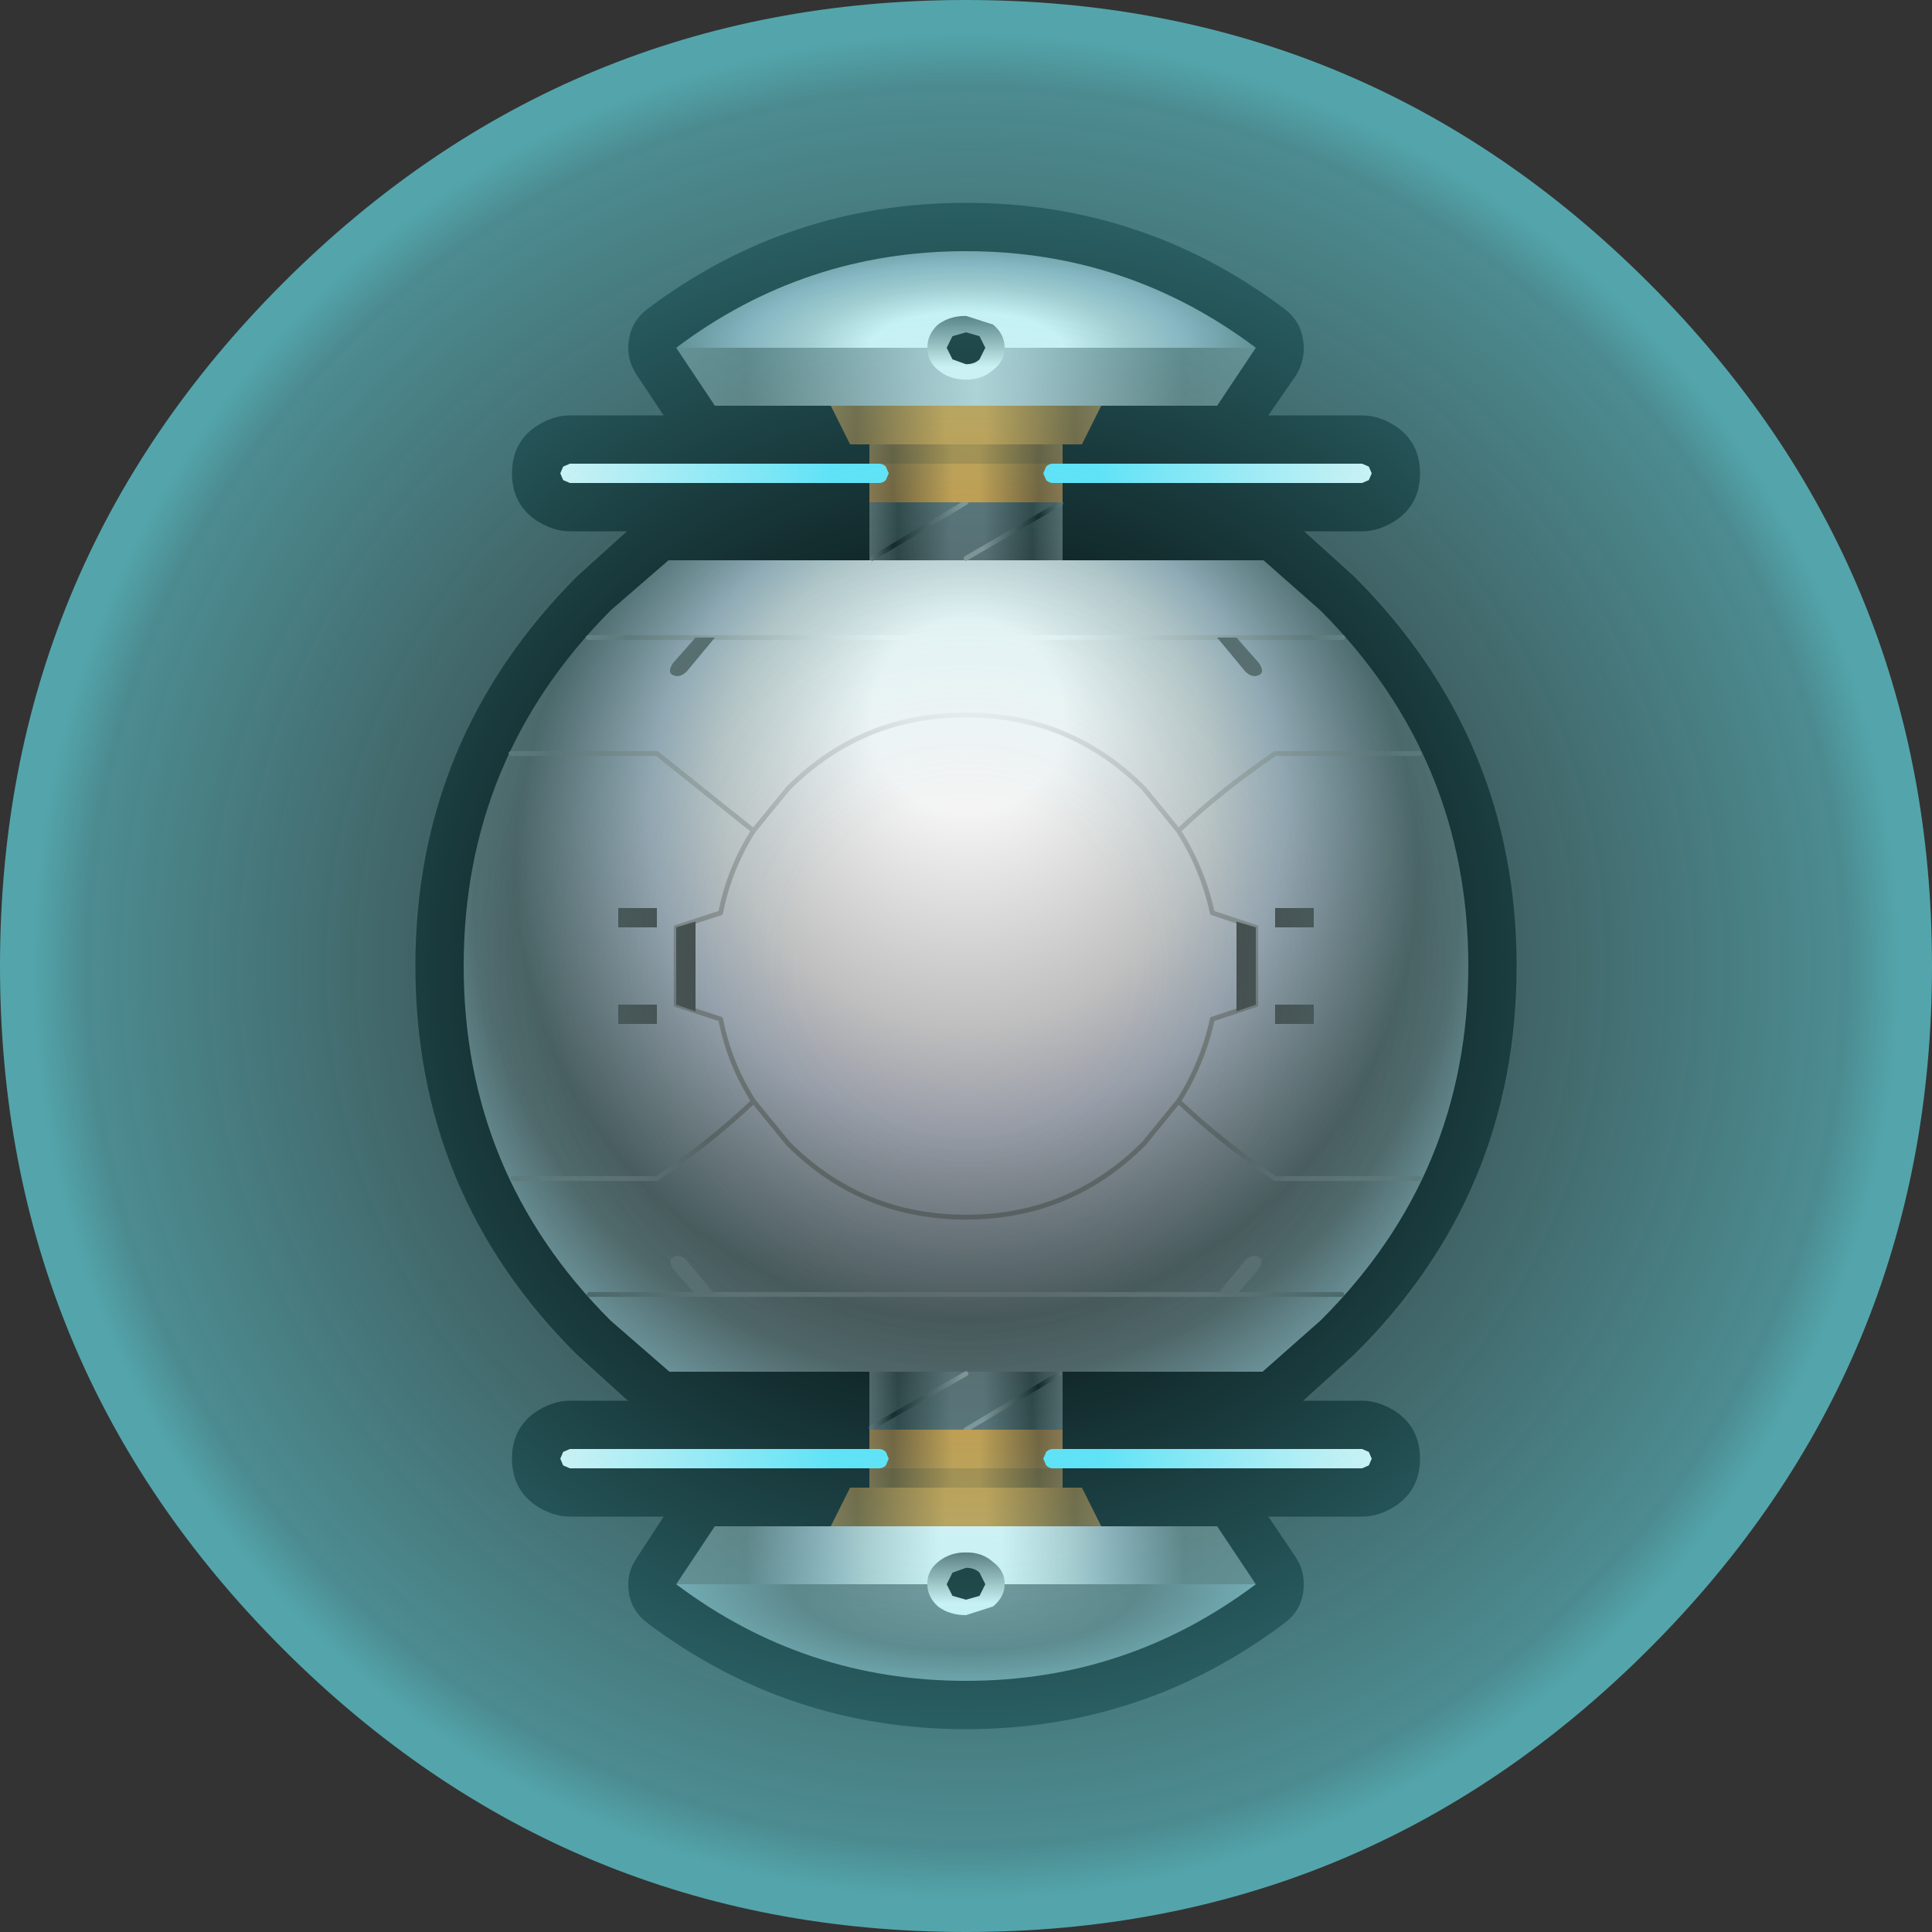 <?xml version="1.0" encoding="UTF-8" standalone="no"?>
<svg xmlns:xlink="http://www.w3.org/1999/xlink" height="100.0px" width="100.0px" xmlns="http://www.w3.org/2000/svg">
  <rect width="100%" height="100%" fill="#333333" stroke="none"/>
  <g transform="matrix(1.0, 0.0, 0.0, 1.0, 50.0, 50.0)">
    <path d="M23.5 -25.5 Q23.5 -23.95 22.3 -23.1 21.4 -22.5 20.5 -22.5 L17.5 -22.5 20.1 -20.15 Q28.5 -11.75 28.5 0.0 28.5 11.8 20.1 20.1 L17.45 22.5 20.5 22.5 Q21.4 22.5 22.3 23.1 23.5 23.95 23.5 25.5 23.5 27.05 22.3 27.9 21.4 28.5 20.5 28.5 L15.65 28.5 17.1 30.65 Q17.6 31.45 17.45 32.45 17.3 33.4 16.5 34.0 9.2 39.5 0.0 39.5 -9.2 39.5 -16.5 34.0 -17.3 33.4 -17.45 32.45 -17.6 31.45 -17.05 30.65 L-15.65 28.5 -20.5 28.5 Q-21.4 28.5 -22.3 27.9 -23.5 27.05 -23.5 25.5 -23.5 23.95 -22.3 23.1 -21.4 22.5 -20.5 22.5 L-17.5 22.5 -20.15 20.1 Q-28.5 11.8 -28.5 0.0 -28.5 -11.75 -20.15 -20.15 L-17.55 -22.5 -20.5 -22.5 Q-21.4 -22.5 -22.3 -23.1 -23.5 -23.95 -23.5 -25.5 -23.5 -27.05 -22.3 -27.9 -21.4 -28.5 -20.5 -28.5 L-15.65 -28.5 -17.05 -30.6 Q-17.6 -31.45 -17.45 -32.4 -17.3 -33.4 -16.5 -34.0 -9.2 -39.5 0.0 -39.5 9.2 -39.5 16.5 -34.0 17.3 -33.4 17.45 -32.4 17.6 -31.45 17.1 -30.6 L15.65 -28.5 20.5 -28.5 Q21.4 -28.5 22.3 -27.9 23.5 -27.05 23.5 -25.5" fill="#000000" fill-rule="evenodd" stroke="none"/>
    <path d="M18.35 -18.4 Q26.0 -10.75 26.0 0.0 26.0 10.75 18.35 18.35 L15.35 21.0 -15.35 21.0 -18.4 18.35 Q-26.0 10.75 -26.0 0.0 -26.0 -10.75 -18.4 -18.4 L-15.4 -21.0 15.4 -21.0 18.35 -18.4" fill="url(#gradient0)" fill-rule="evenodd" stroke="none"/>
    <path d="M-23.55 -11.0 L-16.0 -11.0 -11.0 -7.0 -9.2 -9.2 Q-5.4 -13.0 0.0 -13.0 5.4 -13.0 9.2 -9.2 L11.0 -7.0 Q13.15 -9.05 16.0 -11.0 L23.45 -11.0 M11.0 -7.0 Q12.25 -5.05 12.75 -2.75 L15.0 -2.0 15.0 2.0 12.75 2.75 Q12.25 5.05 11.0 7.0 13.15 9.05 16.0 11.0 L23.45 11.0 M11.0 7.0 L9.2 9.2 Q5.4 13.0 0.0 13.0 -5.4 13.0 -9.2 9.2 L-11.0 7.0 Q-13.15 9.05 -16.0 11.0 L-23.45 11.0 M-11.0 7.0 Q-12.25 5.05 -12.7 2.75 L-15.0 2.0 -15.0 -2.0 -12.7 -2.75 Q-12.25 -5.05 -11.0 -7.0" fill="none" stroke="url(#gradient1)" stroke-linecap="round" stroke-linejoin="round" stroke-width="0.25"/>
    <path d="M-19.55 -17.0 L19.5 -17.0" fill="none" stroke="url(#gradient2)" stroke-linecap="round" stroke-linejoin="round" stroke-width="0.25"/>
    <path d="M-19.5 17.0 L19.45 17.0" fill="none" stroke="url(#gradient3)" stroke-linecap="round" stroke-linejoin="round" stroke-width="0.25"/>
    <path d="M14.0 -17.0 L15.15 -15.7 Q15.5 -15.2 15.15 -15.05 14.8 -14.9 14.45 -15.25 L13.0 -17.0 14.0 -17.0 M14.0 17.0 L13.0 17.0 14.45 15.25 Q14.8 14.9 15.15 15.05 15.45 15.2 15.15 15.7 L14.0 17.0 M-13.0 -17.0 L-14.45 -15.25 Q-14.8 -14.9 -15.15 -15.05 -15.5 -15.2 -15.15 -15.7 L-14.0 -17.0 -13.0 -17.0 M-14.0 17.0 L-15.15 15.7 Q-15.45 15.2 -15.15 15.05 -14.8 14.9 -14.45 15.25 L-13.0 17.0 -14.0 17.0" fill="#555555" fill-rule="evenodd" stroke="none"/>
    <path d="M14.0 -2.3 L15.0 -2.0 15.0 2.0 14.0 2.35 14.0 -2.3 M18.0 -3.0 L18.0 -2.0 16.0 -2.0 16.0 -3.0 18.0 -3.0 M18.0 2.0 L18.0 3.0 16.0 3.0 16.0 2.0 18.0 2.0 M-14.0 -2.3 L-14.0 2.35 -15.0 2.0 -15.0 -2.0 -14.0 -2.3 M-16.0 -3.0 L-16.0 -2.0 -18.0 -2.0 -18.0 -3.0 -16.0 -3.0 M-16.0 2.0 L-16.0 3.0 -18.0 3.0 -18.0 2.0 -16.0 2.0" fill="#434343" fill-rule="evenodd" stroke="none"/>
    <path d="M5.0 -21.0 L-5.0 -21.0 -5.0 -27.0 5.0 -27.0 5.0 -21.0" fill="url(#gradient4)" fill-rule="evenodd" stroke="none"/>
    <path d="M-5.0 21.0 L5.0 21.0 5.0 27.0 -5.0 27.0 -5.0 21.0" fill="url(#gradient5)" fill-rule="evenodd" stroke="none"/>
    <path d="M4.9 -23.95 L0.0 -21.1 M4.85 21.1 L0.0 24.0 M0.0 21.1 L-4.9 23.9 M0.0 -24.0 L-4.85 -21.1" fill="none" stroke="url(#gradient6)" stroke-linecap="round" stroke-linejoin="round" stroke-width="0.25"/>
    <path d="M5.0 -24.0 L-5.0 -24.0 -5.0 -27.0 5.0 -27.0 5.0 -24.0" fill="url(#gradient7)" fill-rule="evenodd" stroke="none"/>
    <path d="M-5.0 24.0 L5.0 24.0 5.0 27.0 -5.0 27.0 -5.0 24.0" fill="url(#gradient8)" fill-rule="evenodd" stroke="none"/>
    <path d="M6.0 -27.0 L-6.0 -27.0 -7.0 -29.0 7.0 -29.0 6.0 -27.0" fill="url(#gradient9)" fill-rule="evenodd" stroke="none"/>
    <path d="M-7.0 29.0 L-6.0 27.0 6.0 27.0 7.0 29.0 -7.0 29.0" fill="url(#gradient10)" fill-rule="evenodd" stroke="none"/>
    <path d="M-4.0 -25.5 L-4.15 -25.15 Q-4.3 -25.0 -4.5 -25.0 L-20.5 -25.0 -20.85 -25.15 -21.0 -25.5 -20.85 -25.85 -20.5 -26.0 -4.5 -26.0 Q-4.3 -26.0 -4.15 -25.85 L-4.0 -25.5" fill="url(#gradient11)" fill-rule="evenodd" stroke="none"/>
    <path d="M-20.85 25.15 L-20.5 25.0 -4.5 25.0 Q-4.3 25.0 -4.15 25.15 L-4.0 25.5 -4.15 25.85 Q-4.3 26.0 -4.5 26.0 L-20.5 26.0 -20.85 25.85 -21.0 25.5 -20.85 25.15" fill="url(#gradient12)" fill-rule="evenodd" stroke="none"/>
    <path d="M20.5 -25.0 L4.5 -25.0 Q4.3 -25.0 4.15 -25.15 L4.0 -25.5 4.15 -25.85 Q4.3 -26.0 4.5 -26.0 L20.5 -26.0 20.85 -25.85 21.0 -25.5 20.85 -25.15 20.5 -25.0" fill="url(#gradient13)" fill-rule="evenodd" stroke="none"/>
    <path d="M4.15 25.85 L4.0 25.5 4.15 25.15 Q4.3 25.0 4.5 25.0 L20.5 25.0 20.85 25.15 21.0 25.5 20.85 25.85 20.5 26.0 4.5 26.0 Q4.3 26.0 4.15 25.85" fill="url(#gradient14)" fill-rule="evenodd" stroke="none"/>
    <path d="M15.0 -32.0 L13.0 -29.0 1.8 -29.0 -1.8 -29.0 -13.0 -29.0 -15.0 -32.0 15.0 -32.0" fill="url(#gradient15)" fill-rule="evenodd" stroke="none"/>
    <path d="M-15.0 32.0 L-13.0 29.0 -1.8 29.0 1.8 29.0 13.0 29.0 15.0 32.0 -15.0 32.0" fill="url(#gradient16)" fill-rule="evenodd" stroke="none"/>
    <path d="M-15.0 -32.0 Q-8.35 -37.0 0.0 -37.0 8.35 -37.0 15.0 -32.0 L-15.0 -32.0" fill="url(#gradient17)" fill-rule="evenodd" stroke="none"/>
    <path d="M15.0 32.0 Q8.35 37.0 0.0 37.0 -8.35 37.0 -15.0 32.0 L15.0 32.0" fill="url(#gradient18)" fill-rule="evenodd" stroke="none"/>
    <path d="M1.4 -30.85 Q0.85 -30.35 0.0 -30.35 -0.85 -30.35 -1.45 -30.85 -2.0 -31.3 -2.0 -32.0 -2.0 -32.7 -1.45 -33.2 -0.85 -33.65 0.0 -33.65 L1.4 -33.2 Q2.0 -32.7 2.0 -32.0 2.0 -31.3 1.4 -30.85" fill="url(#gradient19)" fill-rule="evenodd" stroke="none"/>
    <path d="M1.4 30.85 Q2.0 31.3 2.0 31.95 L2.0 32.0 Q2.0 32.65 1.4 33.15 L0.0 33.6 Q-0.85 33.6 -1.45 33.15 -2.0 32.65 -2.0 32.0 L-2.0 31.95 Q-2.0 31.3 -1.45 30.85 -0.85 30.35 0.0 30.35 0.85 30.35 1.4 30.85" fill="url(#gradient20)" fill-rule="evenodd" stroke="none"/>
    <path d="M1.0 -32.0 L0.7 -31.4 Q0.45 -31.15 0.0 -31.15 L-0.7 -31.4 -1.0 -32.0 -0.7 -32.6 0.0 -32.8 0.7 -32.6 1.0 -32.0 M1.0 32.0 L0.7 32.6 0.0 32.8 -0.7 32.6 -1.0 32.0 -0.7 31.4 0.0 31.15 Q0.45 31.15 0.7 31.4 L1.0 32.0" fill="#000000" fill-rule="evenodd" stroke="none"/>
    <path d="M5.0 -26.0 L-5.0 -26.0 -5.0 -27.0 5.0 -27.0 5.0 -26.0 M-5.0 26.0 L5.0 26.0 5.0 27.0 -5.0 27.0 -5.0 26.0" fill="#000000" fill-opacity="0.153" fill-rule="evenodd" stroke="none"/>
    <path d="M35.35 -35.35 Q50.0 -20.7 50.0 0.0 50.0 20.7 35.35 35.35 20.7 50.0 0.0 50.0 -20.7 50.0 -35.35 35.35 -50.0 20.7 -50.0 0.0 -50.0 -20.7 -35.35 -35.35 -20.7 -50.0 0.0 -50.0 20.7 -50.0 35.35 -35.35" fill="url(#gradient21)" fill-rule="evenodd" stroke="none"/>
  </g>
  <defs>
    <radialGradient cx="0" cy="0" fx="348.8" fy="0" gradientTransform="matrix(2.0E-4, -0.043, 0.043, 2.0E-4, 0.0, 0.0)" gradientUnits="userSpaceOnUse" id="gradient0" r="819.2" spreadMethod="pad">
      <stop offset="0.141" stop-color="#f4f4f4"/>
      <stop offset="0.361" stop-color="#bfbfbf"/>
      <stop offset="0.467" stop-color="#989ca7"/>
      <stop offset="0.663" stop-color="#434343"/>
      <stop offset="0.725" stop-color="#4a4a4a"/>
      <stop offset="0.851" stop-color="#7d8f97"/>
    </radialGradient>
    <radialGradient cx="0" cy="0" fx="512.0" fy="0" gradientTransform="matrix(6.0E-4, -0.043, 0.043, 6.0E-4, 0.0, 0.0)" gradientUnits="userSpaceOnUse" id="gradient1" r="819.2" spreadMethod="pad">
      <stop offset="0.133" stop-color="#f4f4f4"/>
      <stop offset="0.62" stop-color="#555555"/>
      <stop offset="1.0" stop-color="#636363"/>
    </radialGradient>
    <radialGradient cx="0" cy="0" fx="512.0" fy="0" gradientTransform="matrix(6.0E-4, -0.043, 0.043, 6.0E-4, 0.0, 0.0)" gradientUnits="userSpaceOnUse" id="gradient2" r="819.2" spreadMethod="pad">
      <stop offset="0.133" stop-color="#f4f4f4"/>
      <stop offset="0.537" stop-color="#5b5b5b"/>
      <stop offset="0.694" stop-color="#6a6a6a"/>
    </radialGradient>
    <radialGradient cx="0" cy="0" fx="512.0" fy="0" gradientTransform="matrix(6.0E-4, -0.043, 0.043, 6.0E-4, 0.0, 0.0)" gradientUnits="userSpaceOnUse" id="gradient3" r="819.2" spreadMethod="pad">
      <stop offset="0.733" stop-color="#5b5b5b"/>
      <stop offset="0.839" stop-color="#3c3c3c"/>
      <stop offset="1.0" stop-color="#636363"/>
    </radialGradient>
    <linearGradient gradientTransform="matrix(0.006, 0.0, 0.0, 0.004, 0.0, -24.0)" gradientUnits="userSpaceOnUse" id="gradient4" spreadMethod="pad" x1="-819.2" x2="819.2">
      <stop offset="0.0" stop-color="#4a4a4a"/>
      <stop offset="0.141" stop-color="#232323"/>
      <stop offset="0.42" stop-color="#55585b"/>
      <stop offset="0.592" stop-color="#55585b"/>
      <stop offset="0.847" stop-color="#232323"/>
      <stop offset="1.0" stop-color="#4a4a4a"/>
    </linearGradient>
    <linearGradient gradientTransform="matrix(0.006, 0.0, 0.0, 0.004, 0.0, 24.0)" gradientUnits="userSpaceOnUse" id="gradient5" spreadMethod="pad" x1="-819.2" x2="819.2">
      <stop offset="0.0" stop-color="#4a4a4a"/>
      <stop offset="0.141" stop-color="#232323"/>
      <stop offset="0.42" stop-color="#55585b"/>
      <stop offset="0.592" stop-color="#55585b"/>
      <stop offset="0.847" stop-color="#232323"/>
      <stop offset="1.0" stop-color="#4a4a4a"/>
    </linearGradient>
    <linearGradient gradientTransform="matrix(0.006, 0.0, 0.0, 0.029, 0.0, 0.0)" gradientUnits="userSpaceOnUse" id="gradient6" spreadMethod="pad" x1="-819.2" x2="819.2">
      <stop offset="0.0" stop-color="#555555"/>
      <stop offset="0.118" stop-color="#000000"/>
      <stop offset="0.478" stop-color="#838383"/>
      <stop offset="0.588" stop-color="#838383"/>
      <stop offset="0.882" stop-color="#000000"/>
      <stop offset="1.0" stop-color="#555555"/>
    </linearGradient>
    <linearGradient gradientTransform="matrix(0.006, 0.0, 0.0, 0.002, 0.0, -25.5)" gradientUnits="userSpaceOnUse" id="gradient7" spreadMethod="pad" x1="-819.2" x2="819.2">
      <stop offset="0.0" stop-color="#8d5723"/>
      <stop offset="0.114" stop-color="#744312"/>
      <stop offset="0.431" stop-color="#d58c2b"/>
      <stop offset="0.569" stop-color="#d58c2b"/>
      <stop offset="0.882" stop-color="#744312"/>
      <stop offset="1.0" stop-color="#8d5723"/>
    </linearGradient>
    <linearGradient gradientTransform="matrix(0.006, 0.0, 0.0, 0.002, 0.0, 25.5)" gradientUnits="userSpaceOnUse" id="gradient8" spreadMethod="pad" x1="-819.2" x2="819.2">
      <stop offset="0.0" stop-color="#8d5723"/>
      <stop offset="0.114" stop-color="#744312"/>
      <stop offset="0.431" stop-color="#d58c2b"/>
      <stop offset="0.569" stop-color="#d58c2b"/>
      <stop offset="0.882" stop-color="#744312"/>
      <stop offset="1.0" stop-color="#8d5723"/>
    </linearGradient>
    <linearGradient gradientTransform="matrix(0.009, 0.0, 0.0, 0.001, 0.0, -28.0)" gradientUnits="userSpaceOnUse" id="gradient9" spreadMethod="pad" x1="-819.2" x2="819.2">
      <stop offset="0.0" stop-color="#8d5723"/>
      <stop offset="0.114" stop-color="#744312"/>
      <stop offset="0.431" stop-color="#d58c2b"/>
      <stop offset="0.569" stop-color="#d58c2b"/>
      <stop offset="0.882" stop-color="#744312"/>
      <stop offset="1.0" stop-color="#8d5723"/>
    </linearGradient>
    <linearGradient gradientTransform="matrix(0.009, 0.0, 0.0, 0.001, 0.0, 28.0)" gradientUnits="userSpaceOnUse" id="gradient10" spreadMethod="pad" x1="-819.2" x2="819.2">
      <stop offset="0.0" stop-color="#8d5723"/>
      <stop offset="0.114" stop-color="#744312"/>
      <stop offset="0.431" stop-color="#d58c2b"/>
      <stop offset="0.569" stop-color="#d58c2b"/>
      <stop offset="0.882" stop-color="#744312"/>
      <stop offset="1.0" stop-color="#8d5723"/>
    </linearGradient>
    <linearGradient gradientTransform="matrix(0.01, 0.0, 0.0, 6.0E-4, -12.5, -25.5)" gradientUnits="userSpaceOnUse" id="gradient11" spreadMethod="pad" x1="-819.2" x2="819.2">
      <stop offset="0.0" stop-color="#f4f4f4"/>
      <stop offset="0.839" stop-color="#5ee0f7"/>
    </linearGradient>
    <linearGradient gradientTransform="matrix(0.01, 0.0, 0.0, 6.0E-4, -12.5, 25.5)" gradientUnits="userSpaceOnUse" id="gradient12" spreadMethod="pad" x1="-819.2" x2="819.2">
      <stop offset="0.0" stop-color="#f4f4f4"/>
      <stop offset="0.839" stop-color="#5ee0f7"/>
    </linearGradient>
    <linearGradient gradientTransform="matrix(0.01, 0.0, 0.0, 6.0E-4, 12.5, -25.5)" gradientUnits="userSpaceOnUse" id="gradient13" spreadMethod="pad" x1="-819.2" x2="819.2">
      <stop offset="0.157" stop-color="#5ee0f7"/>
      <stop offset="1.0" stop-color="#f4f4f4"/>
    </linearGradient>
    <linearGradient gradientTransform="matrix(0.01, 0.0, 0.0, 6.0E-4, 12.5, 25.5)" gradientUnits="userSpaceOnUse" id="gradient14" spreadMethod="pad" x1="-819.2" x2="819.2">
      <stop offset="0.157" stop-color="#5ee0f7"/>
      <stop offset="1.0" stop-color="#f4f4f4"/>
    </linearGradient>
    <linearGradient gradientTransform="matrix(0.018, 0.0, 0.0, 0.002, 0.0, -31.0)" gradientUnits="userSpaceOnUse" id="gradient15" spreadMethod="pad" x1="-819.2" x2="819.2">
      <stop offset="0.0" stop-color="#606060"/>
      <stop offset="0.114" stop-color="#5b5b5b"/>
      <stop offset="0.424" stop-color="#b4b5b8"/>
      <stop offset="0.518" stop-color="#c9cacb"/>
      <stop offset="0.6" stop-color="#b4b5b8"/>
      <stop offset="0.882" stop-color="#5b5b5b"/>
      <stop offset="1.0" stop-color="#606060"/>
    </linearGradient>
    <linearGradient gradientTransform="matrix(0.018, 0.0, 0.0, 0.002, 0.0, 31.0)" gradientUnits="userSpaceOnUse" id="gradient16" spreadMethod="pad" x1="-819.2" x2="819.2">
      <stop offset="0.0" stop-color="#606060"/>
      <stop offset="0.114" stop-color="#5b5b5b"/>
      <stop offset="0.235" stop-color="#92959e"/>
      <stop offset="0.325" stop-color="#c2c2c2"/>
      <stop offset="0.455" stop-color="#f4f4f4"/>
      <stop offset="0.561" stop-color="#f4f4f4"/>
      <stop offset="0.682" stop-color="#c2c2c2"/>
      <stop offset="0.765" stop-color="#92959e"/>
      <stop offset="0.882" stop-color="#5b5b5b"/>
      <stop offset="1.0" stop-color="#606060"/>
    </linearGradient>
    <radialGradient cx="0" cy="0" gradientTransform="matrix(0.029, 0.0, 0.0, 0.011, 0.0, -32.0)" gradientUnits="userSpaceOnUse" id="gradient17" r="819.2" spreadMethod="pad">
      <stop offset="0.208" stop-color="#f4f4f4"/>
      <stop offset="0.349" stop-color="#bfbfbf"/>
      <stop offset="0.478" stop-color="#989ca7"/>
      <stop offset="0.71" stop-color="#434343"/>
      <stop offset="0.875" stop-color="#8a8a8a"/>
    </radialGradient>
    <radialGradient cx="0" cy="0" gradientTransform="matrix(0.021, 0.0, 0.0, 0.008, 0.0, 32.0)" gradientUnits="userSpaceOnUse" id="gradient18" r="819.2" spreadMethod="pad">
      <stop offset="0.086" stop-color="#757575"/>
      <stop offset="0.522" stop-color="#585858"/>
      <stop offset="0.906" stop-color="#7d8f97"/>
    </radialGradient>
    <linearGradient gradientTransform="matrix(0.0, 0.002, -0.001, 0.0, 0.0, -32.0)" gradientUnits="userSpaceOnUse" id="gradient19" spreadMethod="pad" x1="-819.2" x2="819.2">
      <stop offset="0.0" stop-color="#9f9f9f"/>
      <stop offset="0.0" stop-color="#555555"/>
      <stop offset="0.392" stop-color="#a1a1a1"/>
      <stop offset="0.8" stop-color="#f4f4f4"/>
    </linearGradient>
    <linearGradient gradientTransform="matrix(0.0, 0.002, -0.001, 0.0, 1.2, 32.0)" gradientUnits="userSpaceOnUse" id="gradient20" spreadMethod="pad" x1="-819.2" x2="819.2">
      <stop offset="0.0" stop-color="#9f9f9f"/>
      <stop offset="0.0" stop-color="#555555"/>
      <stop offset="0.388" stop-color="#a1a1a1"/>
      <stop offset="0.8" stop-color="#f4f4f4"/>
    </linearGradient>
    <radialGradient cx="0" cy="0" gradientTransform="matrix(0.0, -0.059, 0.059, 0.0, 0.0, 0.0)" gradientUnits="userSpaceOnUse" id="gradient21" r="819.2" spreadMethod="pad">
      <stop offset="0.169" stop-color="#66eaf4" stop-opacity="0.0"/>
      <stop offset="0.945" stop-color="#66eaf4" stop-opacity="0.486"/>
      <stop offset="1.0" stop-color="#66eaf4" stop-opacity="0.624"/>
    </radialGradient>
  </defs>
</svg>
